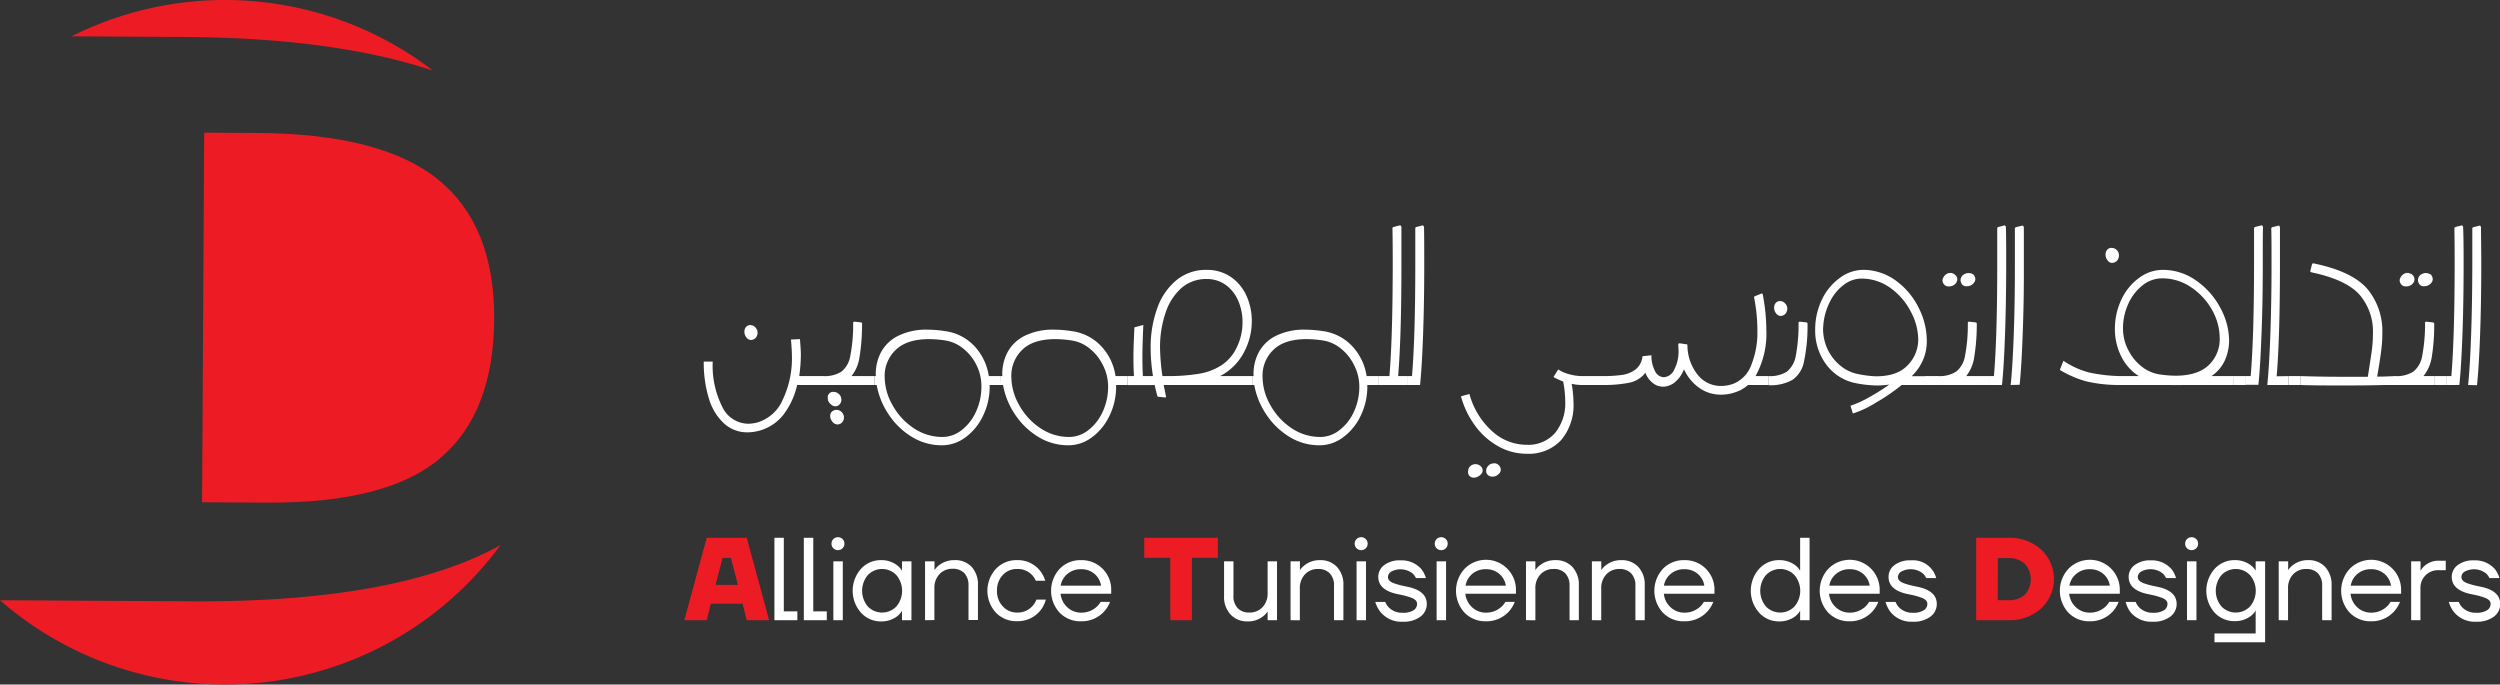 <svg xmlns="http://www.w3.org/2000/svg" viewBox="0 0 463.19 126.83"><rect x="0" y="0" width="463.19" height="126.83" fill="#333333" stroke="none"/><defs><style>.cls-1{fill:#fff;}.cls-2{fill:#ed1c24;}</style></defs><g id="Layer_2" data-name="Layer 2"><g id="Calque_1" data-name="Calque 1"><path class="cls-1" d="M150.26,71.33h-2.57a14.18,14.18,0,0,1-2.62,5.61,8.56,8.56,0,0,1-6.59,3.16,6.3,6.3,0,0,1-4.27-1.59A10.11,10.11,0,0,1,131.39,74a22.57,22.57,0,0,1-1-7h1.66a16.91,16.91,0,0,0,1.79,8.42,5.39,5.39,0,0,0,4.8,3.09,7.26,7.26,0,0,0,1.61-.22A7.41,7.41,0,0,0,145,74.1a17.85,17.85,0,0,0,1.72-8.26c0-.61-.06-1.59-.17-2.93l1.66-.08c.11,1.33.17,2.31.17,2.92a30,30,0,0,1-.3,3.93h2.22Zm-10.14-8.87a1.47,1.47,0,0,0,.24-.81,1.32,1.32,0,0,0-.42-1,1.22,1.22,0,0,0-.89-.42,1.05,1.05,0,0,0-.83.35,1.31,1.31,0,0,0-.3.87,1.68,1.68,0,0,0,.45,1.16,1,1,0,0,0,1.07.33A1.24,1.24,0,0,0,140.12,62.46Z"/><path class="cls-1" d="M152.53,69.68v1.65h-2.31V69.68Z"/><path class="cls-1" d="M159.77,69.68v1.65H152.4V69.68h.13a5.79,5.79,0,0,0,3.38-.83,4.74,4.74,0,0,0,1.63-2.9,30.72,30.72,0,0,0,.53-6.13c0-.15.08-.22.26-.22l1.18.13a.21.21,0,0,1,.15.07.2.2,0,0,1,.06.15,37.61,37.61,0,0,1-.48,6.26,7.2,7.2,0,0,1-1.48,3.47ZM155.89,74a1.94,1.94,0,0,0-.18-.65,1.52,1.52,0,0,0-.52-.52,1.3,1.3,0,0,0-.7-.22,1,1,0,0,0-1.13,1.09,1.42,1.42,0,0,0,.17.74,2.21,2.21,0,0,0,.55.59,1.1,1.1,0,0,0,.67.24,1.08,1.08,0,0,0,.48-.09A1.28,1.28,0,0,0,155.89,74Zm.48,3.36a1.36,1.36,0,0,0-.42-1,1.33,1.33,0,0,0-1-.42,1.21,1.21,0,0,0-.52.13,1,1,0,0,0-.61,1,1.31,1.31,0,0,0,.17.69,1.53,1.53,0,0,0,.5.64,1.2,1.2,0,0,0,.72.24,1.21,1.21,0,0,0,1.14-1.27Z"/><path class="cls-1" d="M162,69.68v1.65h-2.31V69.68Z"/><path class="cls-1" d="M185.46,71.33h-2.1v.61a12.26,12.26,0,0,1-1.33,5.3,10.45,10.45,0,0,1-3.22,3.84,7.24,7.24,0,0,1-4.3,1.42,10.54,10.54,0,0,1-5.65-1.61,13.66,13.66,0,0,1-4.27-4.19,14.2,14.2,0,0,1-2.16-5.37H162V69.68h.27a8.58,8.58,0,0,1,.91-4.32,7.24,7.24,0,0,1,3.19-3.12,11.76,11.76,0,0,1,5.54-1.16,21.5,21.5,0,0,1,3.14.26,9.1,9.1,0,0,1,5.47,2.77,10.28,10.28,0,0,1,2.68,5.57h2.23Zm-4.54-3.68a8.9,8.9,0,0,0-2.49-3.1,7,7,0,0,0-3.48-1.5,21.35,21.35,0,0,0-2.8-.22q-4.14,0-6.19,2a6.58,6.58,0,0,0-2.05,5,10.65,10.65,0,0,0,1.42,5.17,12.16,12.16,0,0,0,3.88,4.28,9.49,9.49,0,0,0,5.43,1.68,5.73,5.73,0,0,0,3.53-1.27,8.87,8.87,0,0,0,2.66-3.42,10.89,10.89,0,0,0,1-4.65A8.67,8.67,0,0,0,180.92,67.65Z"/><path class="cls-1" d="M208.88,71.33h-2.09v.61a12.4,12.4,0,0,1-1.33,5.3,10.47,10.47,0,0,1-3.23,3.84,7.24,7.24,0,0,1-4.3,1.42,10.56,10.56,0,0,1-5.65-1.61A13.77,13.77,0,0,1,188,76.7a14.2,14.2,0,0,1-2.16-5.37h-.39V69.68h.26a8.58,8.58,0,0,1,.91-4.32,7.24,7.24,0,0,1,3.19-3.12,11.76,11.76,0,0,1,5.54-1.16,21.39,21.39,0,0,1,3.14.26A9.1,9.1,0,0,1,204,64.11a10.21,10.21,0,0,1,2.68,5.57h2.23Zm-4.54-3.68a9,9,0,0,0-2.48-3.1,7,7,0,0,0-3.49-1.5,21.35,21.35,0,0,0-2.79-.22c-2.77,0-4.83.65-6.2,2a6.62,6.62,0,0,0-2,5,10.65,10.65,0,0,0,1.42,5.17,12.16,12.16,0,0,0,3.88,4.28,9.49,9.49,0,0,0,5.43,1.68,5.78,5.78,0,0,0,3.54-1.27,9,9,0,0,0,2.66-3.42,11,11,0,0,0,1-4.65A8.67,8.67,0,0,0,204.34,67.65Z"/><path class="cls-1" d="M232,69.68v1.65H215.6c.26,1.25.4,2,.43,2.1s0,.21-.17.21l-1.22-.13a.21.21,0,0,1-.22-.17q-.22-.78-.48-2h-5.06V69.68h1.22C210,68.1,210,66.91,210,66.1c0-1.19.06-3,.18-5.45l1.65-.44c-.11,2.56-.17,4.46-.17,5.71,0,.88,0,2.13.09,3.76h1.87a32.9,32.9,0,0,1-.43-5.11,21.15,21.15,0,0,1,1.28-7.63,11.71,11.71,0,0,1,3.62-5.13A8.59,8.59,0,0,1,223.49,50a7.87,7.87,0,0,1,4.56,1.31,8.36,8.36,0,0,1,2.88,3.47,11.26,11.26,0,0,1,1,4.69,12.22,12.22,0,0,1-1.44,5.78,10.42,10.42,0,0,1-4.1,4.25l-.35.18Zm-15.18,0H217a34.77,34.77,0,0,0,4.93-.4A11.11,11.11,0,0,0,225.76,68a7.93,7.93,0,0,0,3.31-3.49,10.61,10.61,0,0,0,1.14-4.84,9.74,9.74,0,0,0-.79-3.92,6.91,6.91,0,0,0-2.31-2.95,6,6,0,0,0-3.62-1.11A7,7,0,0,0,219,53.27a10.44,10.44,0,0,0-3,4.54,19.69,19.69,0,0,0-1.07,6.76,40.85,40.85,0,0,0,.44,5.11Z"/><path class="cls-1" d="M255.42,71.33h-2.09v.61a12.4,12.4,0,0,1-1.33,5.3,10.47,10.47,0,0,1-3.23,3.84,7.24,7.24,0,0,1-4.3,1.42,10.56,10.56,0,0,1-5.65-1.61,13.77,13.77,0,0,1-4.27-4.19,14.2,14.2,0,0,1-2.16-5.37H232V69.68h.26a8.58,8.58,0,0,1,.91-4.32,7.24,7.24,0,0,1,3.19-3.12,11.76,11.76,0,0,1,5.54-1.16,21.39,21.39,0,0,1,3.14.26,9.1,9.1,0,0,1,5.47,2.77,10.29,10.29,0,0,1,2.69,5.57h2.22Zm-4.54-3.68a9,9,0,0,0-2.48-3.1,7,7,0,0,0-3.49-1.5,21.35,21.35,0,0,0-2.79-.22c-2.77,0-4.83.65-6.2,2a6.58,6.58,0,0,0-2,5,10.65,10.65,0,0,0,1.42,5.17,12.16,12.16,0,0,0,3.88,4.28,9.49,9.49,0,0,0,5.43,1.68,5.73,5.73,0,0,0,3.53-1.27,8.89,8.89,0,0,0,2.67-3.42,11,11,0,0,0,1-4.65A8.67,8.67,0,0,0,250.88,67.65Z"/><path class="cls-1" d="M260.74,69.68v1.65h-5.37V69.68h2.06q.6-7.25.61-20.59,0-4.5-.05-6.81c0-.08.06-.16.18-.22l1.17-.3h.05c.06,0,.11,0,.17.11a.43.43,0,0,1,.09.28q0,2.31,0,6.89,0,13.44-.61,20.64Z"/><path class="cls-1" d="M263.88,48.91q0,7.11-.22,13.13c-.14,4-.33,7.11-.56,9.29h-2.4V69.68h.91q.61-7.25.61-20.59,0-4.5,0-6.81a.27.27,0,0,1,.17-.22l1.18-.3h0a.26.26,0,0,1,.18.11.43.43,0,0,1,.09.28C263.87,43.69,263.88,46,263.88,48.91Z"/><path class="cls-1" d="M295.37,69.68v1.65h-2.31a8.48,8.48,0,0,1-1.87-.22,20.45,20.45,0,0,1,.34,3.49,10,10,0,0,1-2.29,6.94,8.18,8.18,0,0,1-6.39,2.53,10.66,10.66,0,0,1-5.16-1.33,13.3,13.3,0,0,1-4.3-3.75,16.65,16.65,0,0,1-2.71-5.56l1.57-.44a14.22,14.22,0,0,0,4.13,6.83,9.46,9.46,0,0,0,6.47,2.59,6.57,6.57,0,0,0,5.24-2.16A8.71,8.71,0,0,0,290,74.34a18.87,18.87,0,0,0-.39-3.66,11.35,11.35,0,0,1-1.79-.83l.88-1.4a7.16,7.16,0,0,0,2.09.9,9,9,0,0,0,2.35.33ZM273.39,86a1.39,1.39,0,0,1,.72.2,1.3,1.3,0,0,1,.5.54,1.4,1.4,0,0,1,.09.4,1.09,1.09,0,0,1-.29.72,2,2,0,0,1-.72.5,1.32,1.32,0,0,1-.56.13,1,1,0,0,1-1.09-.7,1.27,1.27,0,0,1-.05-.39,1.51,1.51,0,0,1,.22-.79,1.29,1.29,0,0,1,.66-.52A1.15,1.15,0,0,1,273.39,86Zm3.4-.17a1.27,1.27,0,0,1,.7.19,1.36,1.36,0,0,1,.48.59,1.43,1.43,0,0,1,.09.39,1,1,0,0,1-.29.72,1.89,1.89,0,0,1-.72.51,2.86,2.86,0,0,1-.56.08,1.21,1.21,0,0,1-.79-.28,1,1,0,0,1-.35-.81,1.28,1.28,0,0,1,.24-.74,1.45,1.45,0,0,1,.63-.52A1.25,1.25,0,0,1,276.79,85.86Z"/><path class="cls-1" d="M327.69,71.33h-3.84a6.06,6.06,0,0,1-2,1.22,8,8,0,0,1-3,.57,6.85,6.85,0,0,1-4-1.24A8.61,8.61,0,0,1,312,68.41a5.73,5.73,0,0,1-1.65,2.38,3.52,3.52,0,0,1-2.23.85,3,3,0,0,1-1.87-.66,4.33,4.33,0,0,1-1.4-1.92,5,5,0,0,1-3.05,1.86,23.64,23.64,0,0,1-4.71.41h-1.79V69.68H297a24.68,24.68,0,0,0,3.55-.22,5.32,5.32,0,0,0,2.47-1A3.51,3.51,0,0,0,304.31,66l1.66-.18a6,6,0,0,0,.7,3,1.87,1.87,0,0,0,1.61,1.07,2.29,2.29,0,0,0,1.9-1.37,7.43,7.43,0,0,0,.81-3.77l-.05-.88c0-.17.08-.26.22-.26h.09l1.22.18a.15.15,0,0,1,.17.17v.09a8.85,8.85,0,0,0,1.92,5.41,5.44,5.44,0,0,0,4.28,2.05,6.48,6.48,0,0,0,2.48-.48,5.88,5.88,0,0,0,3.14-3.38,16.14,16.14,0,0,0,1.14-6.48,31.3,31.3,0,0,0-.61-6.06c0-.09,0-.16.13-.22l1.18-.48a.25.25,0,0,1,.21,0,.18.18,0,0,1,.09.17,35.62,35.62,0,0,1,.66,6.5,16.15,16.15,0,0,1-2,8.6h2.44Z"/><path class="cls-1" d="M333.49,59.6l1.18.13a.24.24,0,0,1,.22.22,31.56,31.56,0,0,1-.66,7.06,5.3,5.3,0,0,1-2.11,3.36,8.3,8.3,0,0,1-4.43,1V69.68a5.77,5.77,0,0,0,3.38-.83,4.75,4.75,0,0,0,1.64-2.9,30.87,30.87,0,0,0,.52-6.13C333.23,59.67,333.32,59.6,333.49,59.6ZM330.9,58a1.42,1.42,0,0,0,.24-.8,1.32,1.32,0,0,0-.42-1,1.22,1.22,0,0,0-.89-.42,1.05,1.05,0,0,0-.83.35,1.28,1.28,0,0,0-.3.87,1.69,1.69,0,0,0,.45,1.16,1,1,0,0,0,1.07.33A1.21,1.21,0,0,0,330.9,58Z"/><path class="cls-1" d="M357.05,71.33h-4.71a37,37,0,0,1-5,3.4,17.77,17.77,0,0,1-4.05,1.88l-.44-1.44a18.26,18.26,0,0,0,3.34-1.5,40.55,40.55,0,0,0,3.86-2.42,18.12,18.12,0,0,1-2.18.17,21.09,21.09,0,0,1-3.84-.39,8.92,8.92,0,0,1-5.65-3.47,10.46,10.46,0,0,1-2.07-6.43,12.75,12.75,0,0,1,1.26-5.65A10.52,10.52,0,0,1,341,51.4a7.3,7.3,0,0,1,4.52-1.4,10.36,10.36,0,0,1,5.91,2.12,13.67,13.67,0,0,1,4.1,5,13.47,13.47,0,0,1,1.46,6,8.69,8.69,0,0,1-1.48,5,10.74,10.74,0,0,1-1.31,1.58h2.88Zm-9.47-1.61c2.59,0,4.53-.66,5.82-2a6.78,6.78,0,0,0,2-5A11.1,11.1,0,0,0,354,57.7a12.08,12.08,0,0,0-3.62-4.25,9.16,9.16,0,0,0-5.15-1.83,5.44,5.44,0,0,0-3.42,1,8.66,8.66,0,0,0-2.71,3.17,11.55,11.55,0,0,0-1.28,4.42l-.05.7a9,9,0,0,0,.85,3.82,8.67,8.67,0,0,0,2.34,3,7.21,7.21,0,0,0,3.27,1.57A19.74,19.74,0,0,0,347.58,69.72Z"/><path class="cls-1" d="M359.05,69.68v1.65h-2.31V69.68Z"/><path class="cls-1" d="M366.29,69.68v1.65h-7.37V69.68h.13a5.77,5.77,0,0,0,3.38-.83,4.75,4.75,0,0,0,1.64-2.9,30.87,30.87,0,0,0,.52-6.13c0-.15.09-.22.26-.22l1.18.13a.24.24,0,0,1,.22.22,37.61,37.61,0,0,1-.48,6.26,7.3,7.3,0,0,1-1.48,3.47Zm-4.23-18.89a1.33,1.33,0,0,0-.74-.22,1.49,1.49,0,0,0-.48.09,1.6,1.6,0,0,0-.76.72,1,1,0,0,0-.11.93,1.07,1.07,0,0,0,1.13.75,1.55,1.55,0,0,0,1.2-.5,1.18,1.18,0,0,0,.29-1.16A1.38,1.38,0,0,0,362.06,50.79Zm3.43,0a1.5,1.5,0,0,0-.77-.2,1.08,1.08,0,0,0-.48.09,1.31,1.31,0,0,0-1,1.26,1.29,1.29,0,0,0,.09.39,1,1,0,0,0,1.09.7,1.34,1.34,0,0,0,.52-.08,1.57,1.57,0,0,0,.83-.62,1,1,0,0,0,.13-1A1,1,0,0,0,365.49,50.77Z"/><path class="cls-1" d="M368.56,69.68v1.65h-2.31V69.68Z"/><path class="cls-1" d="M371.7,48.91q0,7.11-.22,13.13c-.14,4-.33,7.11-.56,9.29h-2.4V69.68h.91q.61-7.25.61-20.59,0-4.5,0-6.81a.27.27,0,0,1,.17-.22l1.18-.3h0a.26.26,0,0,1,.17.11.43.43,0,0,1,.09.28C371.69,43.69,371.7,46,371.7,48.91Z"/><path class="cls-1" d="M372.53,71.33q.35-3.31.57-9.33t.21-13c0-2.94,0-5.16,0-6.68,0-.08.06-.16.18-.22l1.17-.3h.05a.26.26,0,0,1,.17.11.43.43,0,0,1,.09.28c0,1.54,0,3.8,0,6.76Q375,56,374.75,62c-.14,4-.33,7.11-.56,9.29Z"/><path class="cls-1" d="M413.83,71.33h-9.68a5.56,5.56,0,0,1-.87,0,6.76,6.76,0,0,1-.92,0H392.24a26.62,26.62,0,0,1-5.6-.65,19.49,19.49,0,0,1-5-2.14l.66-1.7A15.51,15.51,0,0,0,387,69a29.74,29.74,0,0,0,5.78.68h3.49A9.1,9.1,0,0,1,393,66a11.24,11.24,0,0,1-1.16-5,12.6,12.6,0,0,1,1.2-5.49,10.24,10.24,0,0,1,3.25-4A7.38,7.38,0,0,1,400.71,50a10.6,10.6,0,0,1,6.21,2,14.11,14.11,0,0,1,4.43,5A12.9,12.9,0,0,1,413,63a9.08,9.08,0,0,1-.8,3.8,7.05,7.05,0,0,1-2.47,2.88h4.14Zm-23.27-23a1.67,1.67,0,0,1-.45-1.18,1.34,1.34,0,0,1,.28-.85,1,1,0,0,1,.81-.37,1.32,1.32,0,0,1,1,.41,1.4,1.4,0,0,1,.39,1,1.47,1.47,0,0,1-.24.81,1.19,1.19,0,0,1-.68.5A1,1,0,0,1,390.56,48.35Zm3.73,16.46a8.9,8.9,0,0,0,2.49,3.1,7,7,0,0,0,3.49,1.5,21.09,21.09,0,0,0,2.79.22q4.14,0,6.2-2a6.61,6.61,0,0,0,2-5,10.74,10.74,0,0,0-1.41-5.17A12.25,12.25,0,0,0,406,53.25a9.47,9.47,0,0,0-5.43-1.68A5.76,5.76,0,0,0,397,52.84a9,9,0,0,0-2.66,3.42,10.88,10.88,0,0,0-1,4.65A8.69,8.69,0,0,0,394.29,64.81Z"/><path class="cls-1" d="M416.1,69.68v1.65h-2.31V69.68Z"/><path class="cls-1" d="M419.24,48.91Q419.24,56,419,62c-.15,4-.34,7.11-.57,9.29h-2.4V69.68H417q.61-7.25.62-20.59,0-4.5,0-6.81c0-.08.06-.16.18-.22l1.17-.3h.05c.06,0,.11,0,.17.11a.43.43,0,0,1,.09.28C419.23,43.69,419.24,46,419.24,48.91Z"/><path class="cls-1" d="M424,69.68v1.65h-3.93q.35-3.31.57-9.33t.22-13c0-2.94,0-5.16-.05-6.68,0-.08.06-.16.18-.22l1.17-.3h0c.06,0,.11,0,.17.11a.43.43,0,0,1,.09.28q0,2.31,0,6.89,0,13.44-.61,20.64Z"/><path class="cls-1" d="M426.26,69.68v1.65H424V69.68Z"/><path class="cls-1" d="M443.8,69.68v1.65h-2.05q-2.58.09-8.11.09-5.28,0-7.38-.09V69.68c2.33.08,4.95.13,7.86.13,2.06,0,3.59,0,4.58,0,.32-2,.55-3.53.71-4.66a24.16,24.16,0,0,0,.24-3.36,10.44,10.44,0,0,0-2.48-7.18q-2.49-2.81-8.94-4.16-.23-.09-.18-.27l.31-1.22c.09-.14.17-.2.26-.17q7.2,1.48,10,4.75a12.22,12.22,0,0,1,2.77,8.16,26.78,26.78,0,0,1-.24,3.51q-.24,1.82-.72,4.56l1.09,0Z"/><path class="cls-1" d="M451,69.68v1.65h-7.37V69.68h.13a5.79,5.79,0,0,0,3.38-.83,4.74,4.74,0,0,0,1.63-2.9,30.72,30.72,0,0,0,.53-6.13c0-.15.09-.22.26-.22l1.18.13a.19.19,0,0,1,.15.07A.2.2,0,0,1,451,60a36.72,36.72,0,0,1-.47,6.26A7.3,7.3,0,0,1,449,69.68Zm-4.23-18.89a1.36,1.36,0,0,0-.74-.22,1.45,1.45,0,0,0-.48.09,1.62,1.62,0,0,0-.77.72,1,1,0,0,0-.11.93,1.09,1.09,0,0,0,1.14.75,1.58,1.58,0,0,0,1.2-.5,1.18,1.18,0,0,0,.28-1.16A1.36,1.36,0,0,0,446.81,50.79Zm3.42,0a1.46,1.46,0,0,0-.76-.2,1.08,1.08,0,0,0-.48.09,1.24,1.24,0,0,0-.7.48,1.13,1.13,0,0,0-.17,1.17,1,1,0,0,0,1.09.7,1.38,1.38,0,0,0,.52-.08,1.57,1.57,0,0,0,.83-.62,1,1,0,0,0,.13-1A1,1,0,0,0,450.23,50.77Z"/><path class="cls-1" d="M453.31,69.68v1.65H451V69.68Z"/><path class="cls-1" d="M456.45,48.91q0,7.11-.22,13.13c-.15,4-.34,7.11-.57,9.29h-2.4V69.68h.92q.6-7.25.61-20.59,0-4.5-.05-6.81c0-.08.06-.16.18-.22l1.18-.3h0a.26.26,0,0,1,.18.11.49.49,0,0,1,.08.28C456.43,43.69,456.45,46,456.45,48.91Z"/><path class="cls-1" d="M457.28,71.33q.35-3.31.56-9.33t.22-13c0-2.94,0-5.16,0-6.68a.26.26,0,0,1,.17-.22l1.18-.3h0a.26.26,0,0,1,.18.11.49.49,0,0,1,.08.28c0,1.54.05,3.8.05,6.76q0,7.11-.22,13.13c-.15,4-.34,7.11-.57,9.29Z"/><path class="cls-2" d="M126.79,114.91l4.15-15.27h7.41l4.15,15.27h-4.15l-.76-3.06H131.7l-.76,3.06Zm5.78-6.55h4.15l-1.31-5h-1.53Z"/><path class="cls-1" d="M143.48,114.91V99.64h1.74v13.63h2.51v1.64Z"/><path class="cls-1" d="M148.93,114.91V99.64h1.75v13.63h2.5v1.64Z"/><path class="cls-1" d="M154.4,101.58a1.15,1.15,0,0,1-.34-.85,1.16,1.16,0,0,1,.34-.85,1.22,1.22,0,0,1,1.71,0,1.16,1.16,0,0,1,.34.85,1.15,1.15,0,0,1-.34.85,1.22,1.22,0,0,1-1.71,0Zm0,13.33V104h1.75v10.91Z"/><path class="cls-1" d="M159.51,113.5a6.11,6.11,0,0,1,0-8.09,4.89,4.89,0,0,1,3.7-1.63,4.75,4.75,0,0,1,2.33.53,4.18,4.18,0,0,1,1.38,1.13l.2.33h0V104h1.75v10.91h-1.75v-1.75h0l-.2.31a3.75,3.75,0,0,1-1.35,1.12,4.76,4.76,0,0,1-2.36.54A4.89,4.89,0,0,1,159.51,113.5Zm1.27-6.94a4.53,4.53,0,0,0,0,5.8,3.67,3.67,0,0,0,5.3,0,4.5,4.5,0,0,0,0-5.8,3.65,3.65,0,0,0-5.3,0Z"/><path class="cls-1" d="M171.39,114.91V104h1.75v1.64h0a3.37,3.37,0,0,1,.85-.92,4.51,4.51,0,0,1,2.84-.94A4.15,4.15,0,0,1,180,105a4.8,4.8,0,0,1,1.19,3.43v6.44h-1.75v-6.33a3.25,3.25,0,0,0-.78-2.36,2.92,2.92,0,0,0-2.16-.8,3.2,3.2,0,0,0-2.44,1,3.62,3.62,0,0,0-.94,2.61v5.89Z"/><path class="cls-1" d="M184.52,113.51a6,6,0,0,1,0-8.11,5.19,5.19,0,0,1,3.88-1.62,5.25,5.25,0,0,1,4.26,1.92,5.63,5.63,0,0,1,1,1.9h-1.75a3.56,3.56,0,0,0-.72-1.09,3.64,3.64,0,0,0-2.77-1.09,3.47,3.47,0,0,0-2.65,1.14,4.09,4.09,0,0,0-1.05,2.9,4,4,0,0,0,1.09,2.9,3.51,3.51,0,0,0,2.61,1.13,3.63,3.63,0,0,0,2.86-1.2,3.33,3.33,0,0,0,.74-1.2h1.75a5.46,5.46,0,0,1-1,2,5.35,5.35,0,0,1-4.34,2A5.19,5.19,0,0,1,184.52,113.51Z"/><path class="cls-1" d="M196.32,113.51a6,6,0,0,1,0-8.11,5.33,5.33,0,0,1,4-1.62,5.45,5.45,0,0,1,5.56,5.57V110h-9.38a3.89,3.89,0,0,0,1.25,2.51,3.68,3.68,0,0,0,2.57,1,4.15,4.15,0,0,0,2.77-1,3.64,3.64,0,0,0,.83-1h1.74a5.7,5.7,0,0,1-1.11,1.81,5.6,5.6,0,0,1-4.23,1.79A5.33,5.33,0,0,1,196.32,113.51Zm.2-5H204a3.54,3.54,0,0,0-1.2-2.17,3.71,3.71,0,0,0-2.51-.88,3.78,3.78,0,0,0-2.53.88A3.59,3.59,0,0,0,196.52,108.47Z"/><path class="cls-2" d="M212,103.35V99.64h13.63v3.71h-4.8v11.56h-4V103.35Z"/><path class="cls-1" d="M226.79,110.44V104h1.74v6.33a3.21,3.21,0,0,0,.79,2.36,2.89,2.89,0,0,0,2.16.8,3.22,3.22,0,0,0,2.44-1,3.66,3.66,0,0,0,.94-2.61V104h1.74v10.91h-1.74v-1.64h0a3.39,3.39,0,0,1-.87.94,4.43,4.43,0,0,1-2.81.92,4.15,4.15,0,0,1-3.17-1.26A4.74,4.74,0,0,1,226.79,110.44Z"/><path class="cls-1" d="M239.11,114.91V104h1.74v1.64h0a3.41,3.41,0,0,1,.86-.92,4.49,4.49,0,0,1,2.83-.94,4.15,4.15,0,0,1,3.17,1.26,4.76,4.76,0,0,1,1.19,3.43v6.44h-1.74v-6.33a3.21,3.21,0,0,0-.79-2.36,2.89,2.89,0,0,0-2.16-.8,3.22,3.22,0,0,0-2.44,1,3.66,3.66,0,0,0-.94,2.61v5.89Z"/><path class="cls-1" d="M251.34,101.58a1.15,1.15,0,0,1-.35-.85,1.17,1.17,0,0,1,.35-.85,1.19,1.19,0,0,1,.85-.35,1.15,1.15,0,0,1,.85.35,1.13,1.13,0,0,1,.35.85,1.12,1.12,0,0,1-.35.85,1.15,1.15,0,0,1-.85.35A1.19,1.19,0,0,1,251.34,101.58Zm0,13.33V104h1.75v10.91Z"/><path class="cls-1" d="M254.81,111.53h1.85a3,3,0,0,0,.64,1,3.42,3.42,0,0,0,2.53,1,3.65,3.65,0,0,0,2.06-.46,1.38,1.38,0,0,0,.66-1.18.94.94,0,0,0-.27-.67,2.24,2.24,0,0,0-.88-.5c-.41-.15-.77-.26-1.08-.34s-.77-.18-1.37-.3q-3.58-.74-3.59-3.2a2.68,2.68,0,0,1,1.09-2.17,4.7,4.7,0,0,1,3.05-.89,4.85,4.85,0,0,1,3.86,1.64,5.08,5.08,0,0,1,.83,1.64h-1.85a2.91,2.91,0,0,0-.57-.81,3.64,3.64,0,0,0-4-.39,1.21,1.21,0,0,0-.62,1,.92.92,0,0,0,.27.67,2.34,2.34,0,0,0,.89.51q.6.21,1.08.33c.31.08.76.18,1.36.3q3.6.73,3.6,3.2a2.88,2.88,0,0,1-1.18,2.34,5.17,5.17,0,0,1-3.29.94,5,5,0,0,1-4.1-1.79A5.43,5.43,0,0,1,254.81,111.53Z"/><path class="cls-1" d="M266.17,101.58a1.15,1.15,0,0,1-.34-.85,1.16,1.16,0,0,1,.34-.85,1.19,1.19,0,0,1,.85-.35,1.15,1.15,0,0,1,.85.35,1.13,1.13,0,0,1,.35.85,1.12,1.12,0,0,1-.35.85,1.15,1.15,0,0,1-.85.35A1.19,1.19,0,0,1,266.17,101.58Zm0,13.33V104h1.75v10.91Z"/><path class="cls-1" d="M271.34,113.51a6,6,0,0,1,0-8.11,5.55,5.55,0,0,1,9.53,3.95V110h-9.38a3.93,3.93,0,0,0,1.25,2.51,3.68,3.68,0,0,0,2.57,1,4.15,4.15,0,0,0,2.77-1,3.47,3.47,0,0,0,.83-1h1.74a5.7,5.7,0,0,1-1.11,1.81,5.6,5.6,0,0,1-4.23,1.79A5.35,5.35,0,0,1,271.34,113.51Zm.2-5H279a3.54,3.54,0,0,0-1.2-2.17,3.71,3.71,0,0,0-2.51-.88,3.78,3.78,0,0,0-2.53.88A3.59,3.59,0,0,0,271.54,108.47Z"/><path class="cls-1" d="M282.73,114.91V104h1.74v1.64h0a3.37,3.37,0,0,1,.85-.92,4.51,4.51,0,0,1,2.84-.94,4.15,4.15,0,0,1,3.17,1.26,4.8,4.8,0,0,1,1.19,3.43v6.44H290.8v-6.33a3.25,3.25,0,0,0-.79-2.36,2.89,2.89,0,0,0-2.16-.8,3.2,3.2,0,0,0-2.44,1,3.62,3.62,0,0,0-.94,2.61v5.89Z"/><path class="cls-1" d="M294.94,114.91V104h1.74v1.64h0a3.41,3.41,0,0,1,.86-.92,4.49,4.49,0,0,1,2.83-.94,4.15,4.15,0,0,1,3.17,1.26,4.76,4.76,0,0,1,1.19,3.43v6.44H303v-6.33a3.21,3.21,0,0,0-.79-2.36,2.89,2.89,0,0,0-2.16-.8,3.22,3.22,0,0,0-2.44,1,3.66,3.66,0,0,0-.94,2.61v5.89Z"/><path class="cls-1" d="M308.09,113.51a6,6,0,0,1,0-8.11,5.33,5.33,0,0,1,4-1.62,5.45,5.45,0,0,1,5.56,5.57V110h-9.38a3.89,3.89,0,0,0,1.25,2.51,3.68,3.68,0,0,0,2.57,1,4.17,4.17,0,0,0,2.77-1,3.64,3.64,0,0,0,.83-1h1.74a5.7,5.7,0,0,1-1.11,1.81,5.6,5.6,0,0,1-4.23,1.79A5.33,5.33,0,0,1,308.09,113.51Zm.2-5h7.48a3.54,3.54,0,0,0-1.2-2.17,3.71,3.71,0,0,0-2.51-.88,3.78,3.78,0,0,0-2.53.88A3.59,3.59,0,0,0,308.29,108.47Z"/><path class="cls-1" d="M325.91,113.5a6.11,6.11,0,0,1,0-8.09,4.91,4.91,0,0,1,3.71-1.63,4.8,4.8,0,0,1,2.33.53,3.93,3.93,0,0,1,1.37,1.11l.2.33h0V99.64h1.75v15.27h-1.75v-1.75h0l-.2.31a3.75,3.75,0,0,1-1.35,1.12,4.75,4.75,0,0,1-2.35.54A4.91,4.91,0,0,1,325.91,113.5Zm1.27-6.94a4.53,4.53,0,0,0,0,5.8,3.67,3.67,0,0,0,5.3,0,4.5,4.5,0,0,0,0-5.8,3.65,3.65,0,0,0-5.3,0Z"/><path class="cls-1" d="M338.73,113.51a6,6,0,0,1,0-8.11,5.55,5.55,0,0,1,9.53,3.95V110h-9.38a3.89,3.89,0,0,0,1.25,2.51,3.68,3.68,0,0,0,2.57,1,4.15,4.15,0,0,0,2.77-1,3.47,3.47,0,0,0,.83-1H348a5.7,5.7,0,0,1-1.11,1.81,5.6,5.6,0,0,1-4.23,1.79A5.35,5.35,0,0,1,338.73,113.51Zm.2-5h7.48a3.54,3.54,0,0,0-1.2-2.17,3.71,3.71,0,0,0-2.51-.88,3.78,3.78,0,0,0-2.53.88A3.59,3.59,0,0,0,338.93,108.47Z"/><path class="cls-1" d="M349.35,111.53h1.86a3,3,0,0,0,.63,1,3.44,3.44,0,0,0,2.53,1,3.63,3.63,0,0,0,2.06-.46,1.38,1.38,0,0,0,.66-1.18.94.94,0,0,0-.27-.67,2.17,2.17,0,0,0-.88-.5c-.41-.15-.77-.26-1.08-.34s-.77-.18-1.36-.3q-3.6-.74-3.6-3.2a2.68,2.68,0,0,1,1.09-2.17,4.7,4.7,0,0,1,3.05-.89,4.44,4.44,0,0,1,4.69,3.28h-1.85a2.72,2.72,0,0,0-.57-.81,3.64,3.64,0,0,0-4.05-.39,1.21,1.21,0,0,0-.62,1,.92.92,0,0,0,.27.67,2.42,2.42,0,0,0,.89.51q.6.21,1.08.33c.31.08.76.18,1.36.3q3.6.73,3.6,3.2a2.88,2.88,0,0,1-1.18,2.34,5.17,5.17,0,0,1-3.29.94,5,5,0,0,1-4.1-1.79A5.62,5.62,0,0,1,349.35,111.53Z"/><path class="cls-2" d="M366.14,114.91V99.64h5.91a8.64,8.64,0,0,1,6.13,2.19,7.46,7.46,0,0,1,0,10.89,8.64,8.64,0,0,1-6.13,2.19Zm4-3.71H372a4.4,4.4,0,0,0,3.14-1,4.25,4.25,0,0,0,0-5.75,4.4,4.4,0,0,0-3.14-1.05h-1.85Z"/><path class="cls-1" d="M383.22,113.51a6,6,0,0,1,0-8.11,5.55,5.55,0,0,1,9.53,3.95V110h-9.38a3.89,3.89,0,0,0,1.25,2.51,3.68,3.68,0,0,0,2.57,1,4.15,4.15,0,0,0,2.77-1,3.47,3.47,0,0,0,.83-1h1.74a5.7,5.7,0,0,1-1.11,1.81,5.6,5.6,0,0,1-4.23,1.79A5.35,5.35,0,0,1,383.22,113.51Zm.2-5h7.48a3.54,3.54,0,0,0-1.2-2.17,3.71,3.71,0,0,0-2.51-.88,3.78,3.78,0,0,0-2.53.88A3.59,3.59,0,0,0,383.42,108.47Z"/><path class="cls-1" d="M393.84,111.53h1.86a3,3,0,0,0,.63,1,3.44,3.44,0,0,0,2.53,1,3.65,3.65,0,0,0,2.06-.46,1.38,1.38,0,0,0,.66-1.18.94.94,0,0,0-.27-.67,2.24,2.24,0,0,0-.88-.5c-.41-.15-.77-.26-1.08-.34s-.77-.18-1.36-.3q-3.6-.74-3.6-3.2a2.68,2.68,0,0,1,1.09-2.17,4.7,4.7,0,0,1,3-.89,4.84,4.84,0,0,1,3.86,1.64,5.08,5.08,0,0,1,.83,1.64h-1.85a2.72,2.72,0,0,0-.57-.81,3.64,3.64,0,0,0-4.05-.39,1.21,1.21,0,0,0-.62,1,.92.92,0,0,0,.27.67,2.42,2.42,0,0,0,.89.51c.41.14.76.25,1.08.33s.76.18,1.36.3q3.6.73,3.6,3.2a2.88,2.88,0,0,1-1.18,2.34,5.17,5.17,0,0,1-3.29.94,5,5,0,0,1-4.1-1.79A5.43,5.43,0,0,1,393.84,111.53Z"/><path class="cls-1" d="M405.2,101.58a1.15,1.15,0,0,1-.34-.85,1.16,1.16,0,0,1,.34-.85,1.22,1.22,0,0,1,1.71,0,1.16,1.16,0,0,1,.34.85,1.15,1.15,0,0,1-.34.85,1.22,1.22,0,0,1-1.71,0Zm0,13.33V104h1.75v10.91Z"/><path class="cls-1" d="M410.31,113.5a6.11,6.11,0,0,1,0-8.09,4.91,4.91,0,0,1,3.71-1.63,4.8,4.8,0,0,1,2.33.53,3.93,3.93,0,0,1,1.37,1.11l.2.33h0V104h1.75v15h-9.38v-1.63h7.63v-4.26h0l-.2.31a3.75,3.75,0,0,1-1.35,1.12,4.72,4.72,0,0,1-2.35.54A4.91,4.91,0,0,1,410.31,113.5Zm1.27-6.94a4.53,4.53,0,0,0,0,5.8,3.67,3.67,0,0,0,5.3,0,4.5,4.5,0,0,0,0-5.8,3.65,3.65,0,0,0-5.3,0Z"/><path class="cls-1" d="M422.19,114.91V104h1.75v1.64h0a3.37,3.37,0,0,1,.85-.92,4.49,4.49,0,0,1,2.84-.94,4.15,4.15,0,0,1,3.17,1.26,4.8,4.8,0,0,1,1.19,3.43v6.44h-1.75v-6.33a3.25,3.25,0,0,0-.78-2.36,2.92,2.92,0,0,0-2.16-.8,3.22,3.22,0,0,0-2.45,1,3.66,3.66,0,0,0-.93,2.61v5.89Z"/><path class="cls-1" d="M435.34,113.51a6,6,0,0,1,0-8.11,5.55,5.55,0,0,1,9.53,3.95V110H435.5a3.88,3.88,0,0,0,1.24,2.51,3.68,3.68,0,0,0,2.57,1,4.15,4.15,0,0,0,2.77-1,3.47,3.47,0,0,0,.83-1h1.75a5.91,5.91,0,0,1-1.12,1.81,5.6,5.6,0,0,1-4.23,1.79A5.35,5.35,0,0,1,435.34,113.51Zm.2-5H443a3.54,3.54,0,0,0-1.2-2.17,3.69,3.69,0,0,0-2.51-.88,3.8,3.8,0,0,0-2.53.88A3.64,3.64,0,0,0,435.54,108.47Z"/><path class="cls-1" d="M446.73,114.91V104h1.74v1.75h0a3.43,3.43,0,0,1,.75-.92,3.84,3.84,0,0,1,2.61-.94h1.31v1.75h-1.31a3.25,3.25,0,0,0-3.38,3.38v5.89Z"/><path class="cls-1" d="M453.71,111.53h1.85a3,3,0,0,0,.63,1,3.45,3.45,0,0,0,2.53,1,3.63,3.63,0,0,0,2.06-.46,1.37,1.37,0,0,0,.67-1.18.94.94,0,0,0-.27-.67,2.29,2.29,0,0,0-.89-.5,10,10,0,0,0-1.08-.34c-.31-.08-.76-.18-1.36-.3q-3.6-.74-3.6-3.2a2.71,2.71,0,0,1,1.09-2.17,4.75,4.75,0,0,1,3.06-.89,4.87,4.87,0,0,1,3.86,1.64,5.05,5.05,0,0,1,.82,1.64h-1.85a2.72,2.72,0,0,0-.57-.81,3.62,3.62,0,0,0-4-.39,1.19,1.19,0,0,0-.62,1,.92.92,0,0,0,.27.67,2.29,2.29,0,0,0,.88.51q.62.21,1.08.33c.31.08.77.18,1.37.3q3.58.73,3.59,3.2a2.9,2.9,0,0,1-1.17,2.34,5.22,5.22,0,0,1-3.3.94,5,5,0,0,1-4.1-1.79A5.41,5.41,0,0,1,453.71,111.53Z"/><path class="cls-2" d="M37.83,24.58l-.39,68.48,12.07.06q22.26.13,32.11-8.28t9.94-25.71q.1-17.35-10.37-25.85T47.68,24.63Z"/><path class="cls-2" d="M34.08,6.85Q62,7,80.25,13.1a63.36,63.36,0,0,0-67-6.37Z"/><path class="cls-2" d="M35.59,111.41,0,111.21A63.39,63.39,0,0,0,92.73,101Q73.5,111.62,35.59,111.41Z"/></g></g></svg>